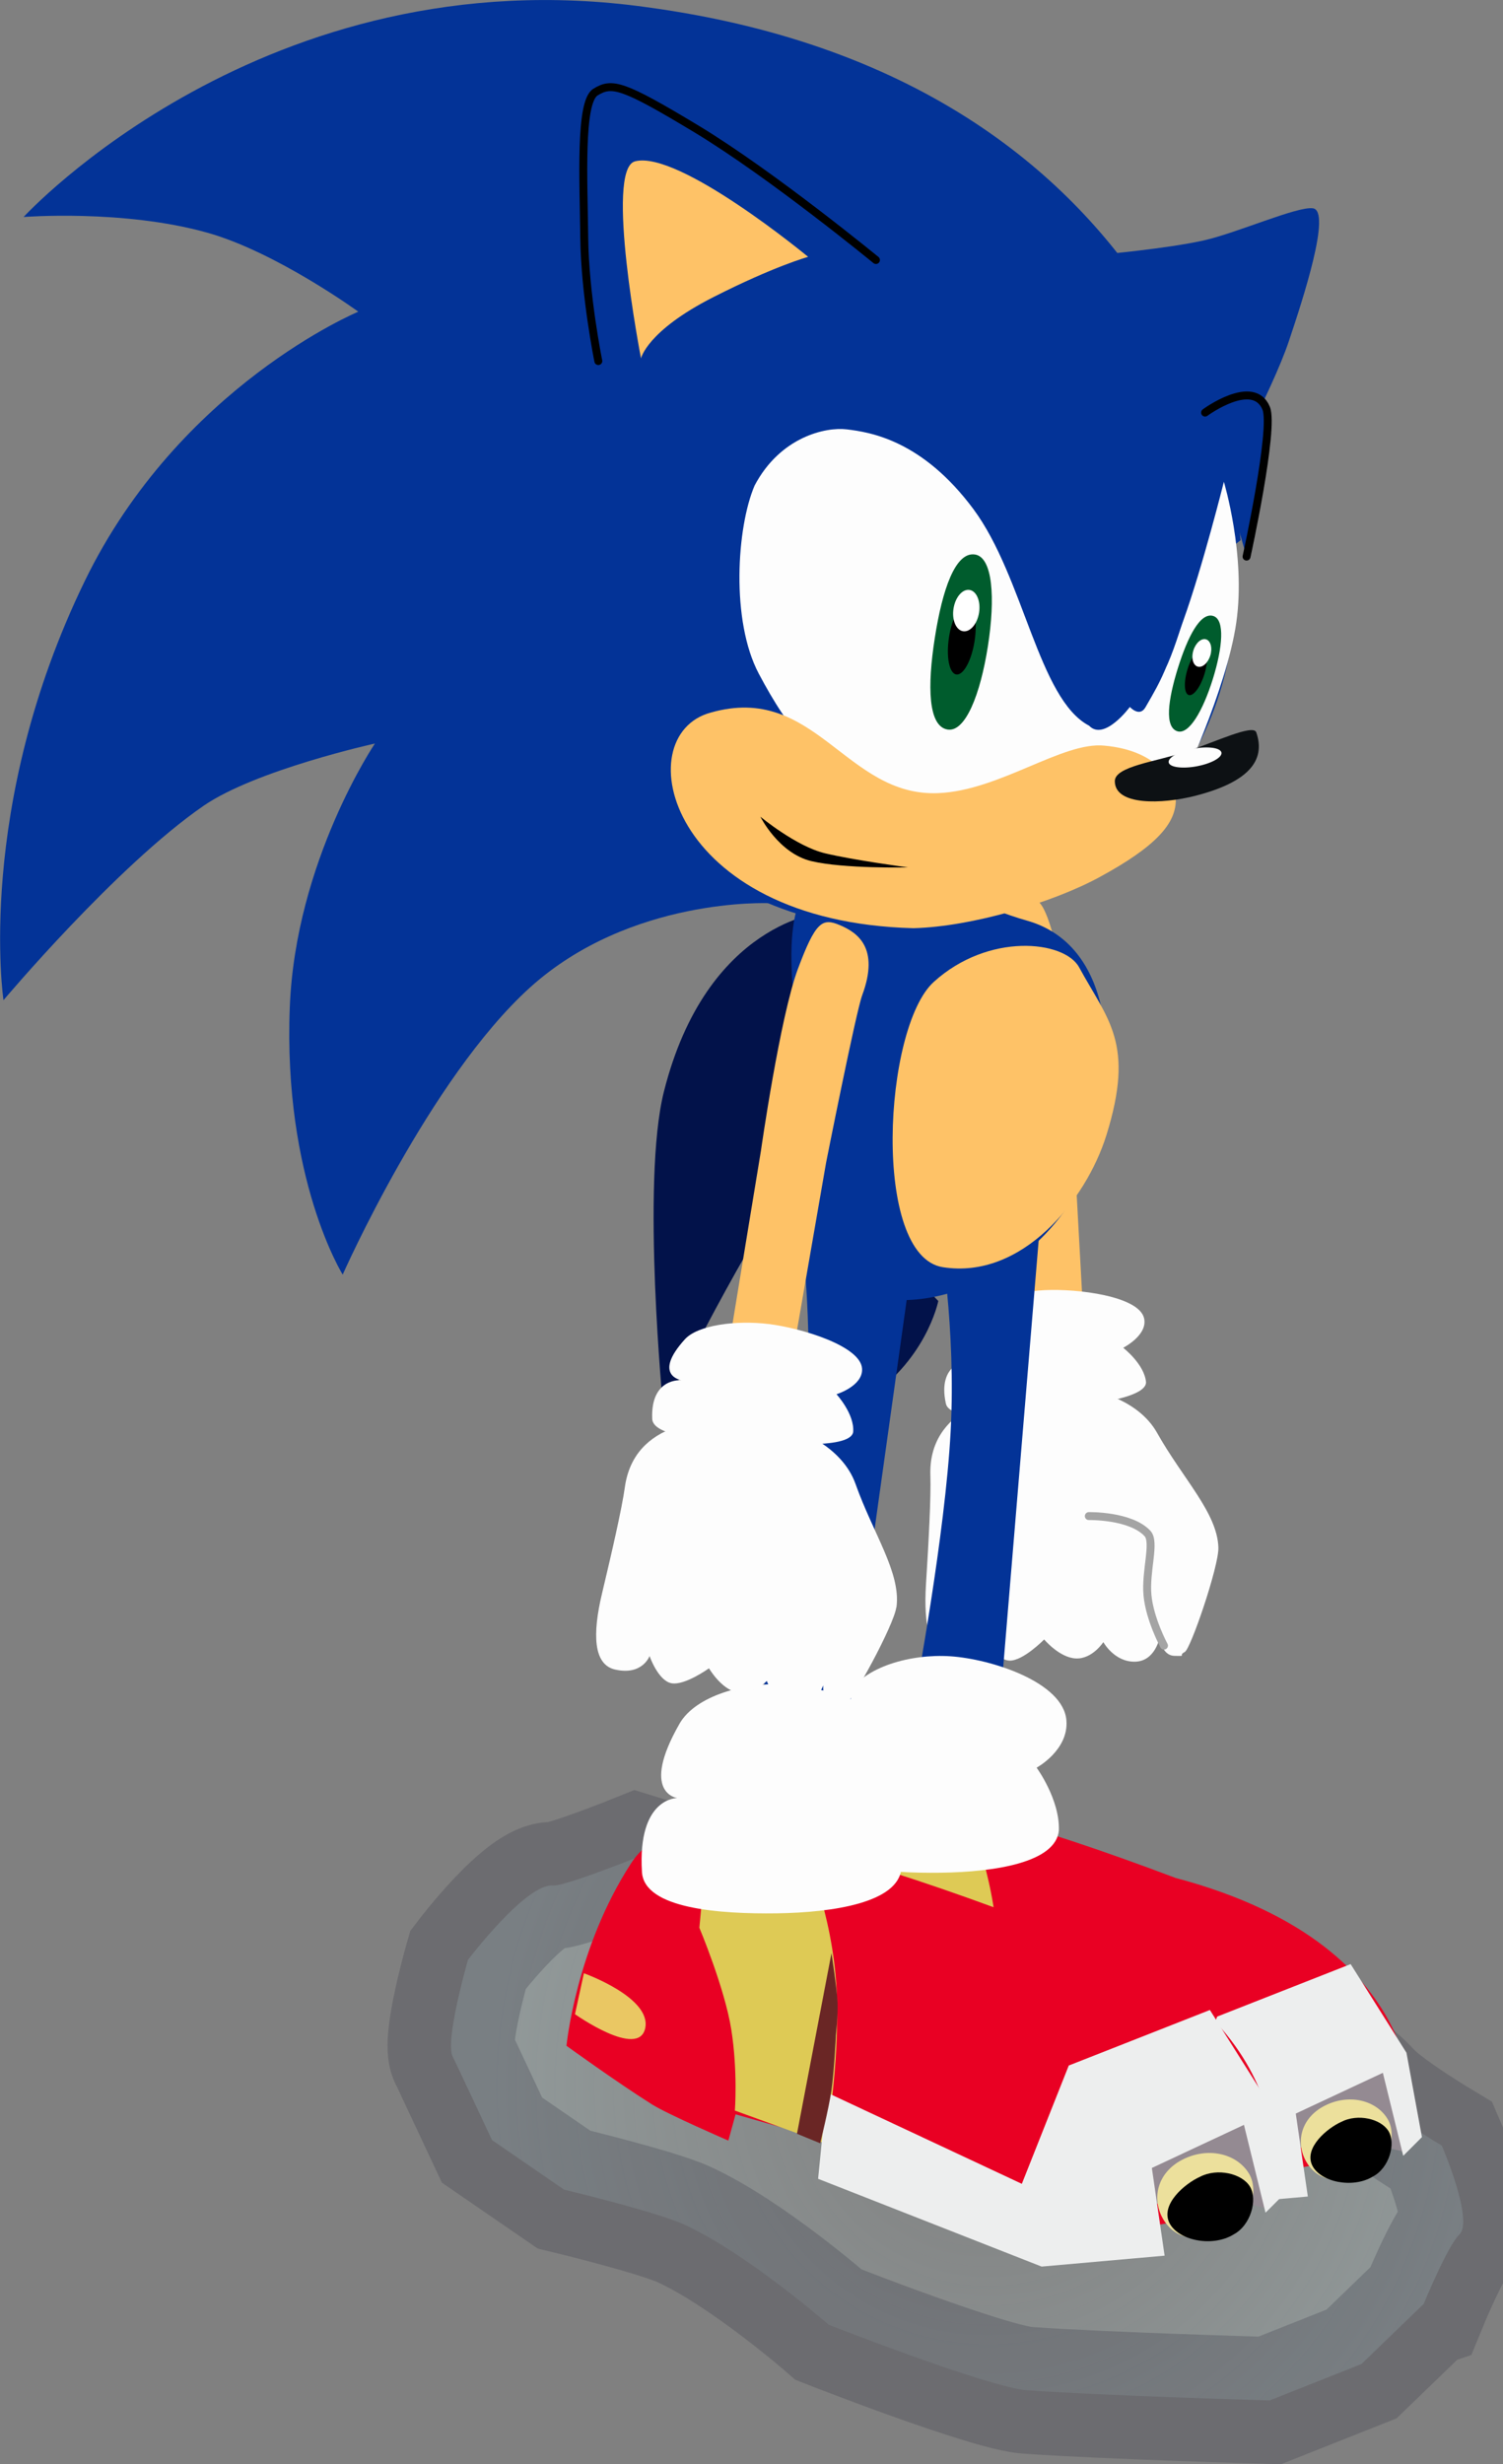 <svg version="1.1" xmlns="http://www.w3.org/2000/svg" xmlns:xlink="http://www.w3.org/1999/xlink" width="23.696" height="38.828" viewBox="0,0,23.696,38.828"><rect x="0" y="0" width="23.696" height="38.828" fill="#808080" stroke="none"/><defs><radialGradient cx="239.535" cy="196.413" r="7.811" gradientUnits="userSpaceOnUse" id="color-1"><stop offset="0" stop-color="#d6feff" stop-opacity="0"/><stop offset="1" stop-color="#d6feff" stop-opacity="0.2"/></radialGradient></defs><g transform="translate(-223.954,-163.537)"><g data-paper-data="{&quot;isPaintingLayer&quot;:true}" fill-rule="nonzero" stroke-linejoin="miter" stroke-miterlimit="10" stroke-dasharray="" stroke-dashoffset="0" style="mix-blend-mode: normal"><path d="M246.396,199.842l-0.977,0.943l-1.447,0.574c0,0 -2.651,-0.075 -3.824,-0.16c-0.607,-0.044 -3.129,-1.033 -3.129,-1.033c0,0 -1.287,-1.125 -2.281,-1.579c-0.441,-0.202 -1.892,-0.55 -1.892,-0.55l-1.135,-0.78c0,0 -0.603,-1.287 -0.618,-1.313c-0.133,-0.236 0.239,-1.527 0.239,-1.527c0,0 0.915,-1.207 1.338,-1.171c0.182,0.016 1.328,-0.444 1.328,-0.444c0,0 0.939,0.293 1.638,0.437c2.852,0.589 8.328,1.588 9.894,3.288c0.264,0.286 1.155,0.817 1.155,0.817c0,0 0.509,1.178 0.277,1.401c-0.187,0.179 -0.563,1.096 -0.563,1.096z" data-paper-data="{&quot;index&quot;:null}" fill="url(#color-1)" stroke-opacity="0.251" stroke="#313040" stroke-width="2" stroke-linecap="butt"/><g data-paper-data="{&quot;index&quot;:null}" fill="#033397" stroke-width="0"><path d="M238.111,178.177c-2.935,0 -5.315,-2.379 -5.315,-5.315c0,-2.935 2.379,-5.315 5.315,-5.315c2.935,0 5.315,2.379 5.315,5.315c0,2.935 -2.379,5.315 -5.315,5.315z" stroke="none" stroke-linecap="butt"/><path d="M236.084,177.768c0,0 -2.194,-0.102 -3.778,1.332c-1.584,1.434 -2.949,4.52 -2.949,4.52c0,0 -0.941,-1.505 -0.834,-4.218c0.091,-2.299 1.342,-4.15 1.342,-4.15c0,0 -1.88,0.415 -2.704,0.983c-1.37,0.944 -3.152,3.061 -3.152,3.061c0,0 -0.453,-3.036 1.281,-6.603c1.494,-3.073 4.313,-4.245 4.313,-4.245c0,0 -1.294,-0.941 -2.385,-1.246c-1.325,-0.37 -2.892,-0.246 -2.892,-0.246c0,0 3.799,-4.147 9.822,-3.306c8.761,1.183 9.366,8.398 9.366,8.398" stroke="#000000" stroke-linecap="round"/></g><path d="M239.552,178.765c-0.197,-0.755 0.188,-0.957 0.472,-1.047c0.284,-0.089 0.384,-0.029 0.58,0.726c0.197,0.754 0.265,2.83 0.265,2.83l0.172,3.135l-1.02,-0.036l-0.192,-2.997c0,0 -0.208,-2.346 -0.277,-2.61z" data-paper-data="{&quot;index&quot;:null}" fill="#fec267" stroke="none" stroke-width="0" stroke-linecap="butt"/><g data-paper-data="{&quot;index&quot;:null}"><g><path d="M243.163,187.92c0.01,0.288 -0.436,1.597 -0.53,1.646c-0.114,0.059 0.048,0.066 -0.163,0.061c-0.211,-0.006 -0.231,-0.3 -0.231,-0.3c0,0 -0.065,0.386 -0.391,0.392c-0.326,0.007 -0.499,-0.308 -0.499,-0.308c0,0 -0.174,0.269 -0.433,0.257c-0.259,-0.011 -0.5,-0.299 -0.5,-0.299c0,0 -0.333,0.34 -0.546,0.333c-0.213,-0.007 -0.41,-0.363 -0.41,-0.363c0,0 -0.057,0.328 -0.503,0.302c-0.347,-0.02 -0.445,-0.486 -0.404,-1.144c0.042,-0.667 0.08,-1.371 0.069,-1.711c-0.034,-1.03 1.011,-1.355 2.041,-1.389c0.482,-0.016 1.227,0.172 1.533,0.716c0.411,0.73 0.949,1.26 0.967,1.807z" fill="#fdfdfd" stroke="none" stroke-width="0" stroke-linecap="butt"/><path d="M241.12,187.425c0,0 0.657,-0.014 0.925,0.274c0.127,0.136 -0.036,0.593 -0,0.974c0.036,0.381 0.26,0.793 0.26,0.793" fill="none" stroke="#a4a4a4" stroke-width="0.125" stroke-linecap="round"/></g><path d="M240.41,185.745c-0.412,0.045 -1.476,0.221 -1.544,-0.095c-0.139,-0.64 0.349,-0.678 0.349,-0.678c0,0 -0.467,0.006 -0.056,-0.644c0.163,-0.258 0.745,-0.437 1.263,-0.463c0.517,-0.026 1.486,0.094 1.569,0.441c0.064,0.268 -0.329,0.467 -0.329,0.467c0,0 0.336,0.259 0.36,0.543c0.001,0.297 -1.246,0.389 -1.612,0.429z" fill="#fdfdfd" stroke="none" stroke-width="0" stroke-linecap="butt"/></g><path d="M236.933,177.911c0,0 0.844,1.924 1.504,1.924c0.659,0 -1.062,0.911 -1.99,2.277c-0.928,1.367 -2.034,3.648 -2.034,3.648c0,0 -0.353,-3.592 0.008,-5.023c0.677,-2.686 2.513,-2.826 2.513,-2.826z" data-paper-data="{&quot;index&quot;:null}" fill="#02124a" stroke="none" stroke-width="0" stroke-linecap="butt"/><path d="M238.382,190.241c0,0 0.473,-2.515 0.56,-4.156c0.087,-1.641 -0.176,-3.114 -0.176,-3.114l1.567,0.068l-0.694,8.344z" data-paper-data="{&quot;index&quot;:null}" fill="#033397" stroke="none" stroke-width="0" stroke-linecap="butt"/><g data-paper-data="{&quot;index&quot;:null}" stroke="none" stroke-width="0" stroke-linecap="butt"><path d="M246.208,197.055c0,0 -1.313,1.125 -4.487,0.522c-0.691,-0.131 -2.277,-0.603 -2.277,-0.603l0.055,-0.557l-1.323,-0.376l-0.108,0.391c0,0 -0.91,-0.395 -1.139,-0.54c-0.542,-0.343 -1.274,-0.873 -1.274,-0.873c0,0 0.14,-1.454 0.963,-2.718c0.325,-0.499 1.035,-0.997 5.869,0.825c4.178,1.109 3.723,3.928 3.723,3.928z" fill="#e90023"/><path d="M246.155,197.052l-0.046,0.394l-0.983,-0.24l-0.745,0.188l0.085,0.759l-1.032,-0.957l0.645,-0.962l1.747,-0.384l0.329,1.202z" fill="#948a92"/><path d="M238.165,195.984c0,0 0.044,-0.591 -0.053,-1.209c-0.098,-0.618 -0.476,-1.515 -0.476,-1.515l0.115,-1.236l1.423,0.021c0,0 0.452,0.974 0.508,2.15c0.053,1.108 -0.166,2.281 -0.166,2.281z" fill="#deca55"/><path d="M245.756,196.197l-1.373,0.642l0.19,1.307l-1.833,0.162l-3.333,-1.308l0.127,-1.287l2.91,1.361l0.7,-1.763l2.104,-0.827l0.88,1.397l0.244,1.329l-0.295,0.295z" fill="#edeeee"/><g><path d="M245.487,197.814c-0.437,0.137 -0.753,0.089 -0.932,-0.205c-0.18,-0.295 -0.104,-0.694 0.281,-0.892c0.385,-0.198 0.813,-0.089 0.993,0.205c0.18,0.295 -0.035,0.796 -0.341,0.892z" fill="#ece09c"/><path d="M245.597,197.832c-0.317,0.193 -0.829,0.086 -0.955,-0.177c-0.132,-0.276 0.233,-0.584 0.46,-0.686c0.257,-0.132 0.623,-0.05 0.743,0.147c0.12,0.197 0.009,0.584 -0.248,0.716z" fill="#000000"/></g><path d="M239.671,194.879c0,0 -0.028,0.544 -0.067,0.812c-0.038,0.263 -0.166,0.78 -0.166,0.78l-0.346,-0.142l0.515,-2.691c0,0 0.078,0.508 0.09,0.73c0.01,0.185 -0.025,0.511 -0.025,0.511z" fill="#6a2625"/><path d="M235.914,193.938c0,0 1.014,0.361 0.914,0.82c-0.1,0.46 -1.047,-0.21 -1.047,-0.21l0.133,-0.611z" fill="#eac763"/><path d="M240.648,192.377c-0.045,0.507 -1.014,0.656 -1.859,0.667c-0.845,0.011 -1.976,-0.066 -2.009,-0.616c-0.068,-1.116 0.527,-1.102 0.527,-1.102c0,0 -0.565,-0.067 0.033,-1.109c0.237,-0.413 0.969,-0.625 1.599,-0.583c0.63,0.041 1.782,0.404 1.828,1.012c0.036,0.469 -0.47,0.743 -0.47,0.743c0,0 0.366,0.498 0.351,0.987z" fill="#fdfdfd"/></g><path d="M238.747,184.036c0,0 -0.191,0.97 -1.209,1.595c-1.018,0.625 -3.257,1.147 -3.257,1.147c0,0 2.169,-1.744 2.746,-2.464c0.481,-0.6 0.482,-1.56 0.482,-1.56l1.238,1.282z" data-paper-data="{&quot;index&quot;:null}" fill="#02124a" stroke="none" stroke-width="0" stroke-linecap="butt"/><path d="M237.614,183.947c-0.799,-0.224 -1.378,-0.704 -1.073,-2.541c0.17,-1.024 -0.286,-2.61 -0.029,-3.531c0.431,-1.54 2.287,-0.209 3.627,0.166c1.341,0.375 1.471,2.126 1.04,3.667c-0.431,1.54 -2.226,2.614 -3.566,2.239z" data-paper-data="{&quot;index&quot;:null}" fill="#033397" stroke="none" stroke-width="0" stroke-linecap="butt"/><path d="M241.397,181.424c-0.32,1.026 -1.331,2.278 -2.58,2.079c-1.121,-0.179 -0.938,-3.772 -0.142,-4.494c0.862,-0.783 2.061,-0.655 2.292,-0.231c0.456,0.836 0.882,1.197 0.43,2.646z" data-paper-data="{&quot;index&quot;:null}" fill="#fec267" stroke="none" stroke-width="0" stroke-linecap="butt"/><path d="M235.75,191.158c0,0 0.672,-2.707 0.867,-4.495c0.195,-1.789 -0.002,-3.427 -0.002,-3.427l1.711,0.23l-1.27,9.068z" data-paper-data="{&quot;index&quot;:null}" fill="#033397" stroke="none" stroke-width="0" stroke-linecap="butt"/><path d="M233.387,169.226c0,0 -0.212,-1.04 -0.222,-1.946c-0.01,-0.906 -0.075,-2.135 0.176,-2.291c0.259,-0.16 0.42,-0.128 1.6,0.584c1.18,0.713 2.823,2.061 2.823,2.061" data-paper-data="{&quot;index&quot;:null}" fill="#033397" stroke="#000000" stroke-width="0.125" stroke-linecap="round"/><path d="M241.347,167.545c0,0 1.001,-0.091 1.573,-0.217c0.525,-0.115 1.486,-0.544 1.733,-0.509c0.295,0.042 -0.151,1.415 -0.381,2.099c-0.263,0.783 -1.112,2.341 -1.112,2.341" data-paper-data="{&quot;index&quot;:null}" fill="#033397" stroke="#000000" stroke-width="0" stroke-linecap="round"/><path d="M243.249,171.127c0,0 0.35,1.155 0.196,2.22c-0.154,1.065 -0.894,2.608 -0.894,2.608c0,0 -0.734,-0.555 -0.872,-0.587c-1.117,-0.265 -2.226,1.08 -3.457,0.819c-1.232,-0.261 -1.862,-1.2 -2.305,-2.035c-0.443,-0.835 -0.348,-2.308 -0.066,-2.965c0.408,-0.772 1.126,-0.924 1.45,-0.885c0.376,0.045 1.193,0.172 1.999,1.256c0.796,1.072 1.026,2.995 1.824,3.413c0.24,0.251 0.643,-0.295 0.643,-0.295c0,0 0.151,0.168 0.245,0.007c0.293,-0.504 0.296,-0.532 0.598,-1.369c0.302,-0.837 0.64,-2.188 0.64,-2.188z" data-paper-data="{&quot;index&quot;:null}" fill="#fdfdfd" stroke="#000000" stroke-width="0" stroke-linecap="butt"/><path d="M242.491,176.114c0.016,0.393 -0.309,0.759 -1.205,1.245c-0.736,0.399 -2.007,0.779 -2.931,0.803c-3.877,-0.1 -4.526,-3.039 -3.196,-3.397c1.651,-0.472 2.125,1.328 3.585,1.269c0.972,-0.039 1.963,-0.818 2.625,-0.748c0.854,0.077 1.112,0.585 1.122,0.828z" data-paper-data="{&quot;index&quot;:null}" fill="#fec267" stroke="#000000" stroke-width="0" stroke-linecap="butt"/><path d="M242.953,170.038c0,0 0.759,-0.559 0.963,-0.069c0.133,0.321 -0.309,2.338 -0.309,2.338" data-paper-data="{&quot;index&quot;:null}" fill="#033397" stroke="#000000" stroke-width="0.125" stroke-linecap="round"/><path d="M243.76,175.076c0.156,0.448 -0.13,0.787 -0.961,1c-0.525,0.134 -1.269,0.157 -1.269,-0.231c0,-0.234 0.652,-0.307 1.115,-0.461c0.463,-0.154 1.068,-0.444 1.115,-0.308z" data-paper-data="{&quot;index&quot;:null}" fill="#0d1114" stroke="none" stroke-width="0" stroke-linecap="butt"/><path d="M243.211,175.395c0.014,0.077 -0.16,0.173 -0.39,0.216c-0.23,0.043 -0.428,0.015 -0.442,-0.061c-0.014,-0.077 0.16,-0.173 0.39,-0.216c0.23,-0.043 0.428,-0.015 0.442,0.061z" data-paper-data="{&quot;index&quot;:null}" fill="#fdfdfd" stroke="none" stroke-width="0" stroke-linecap="butt"/><path d="M236.695,167.584c0,0 -0.53,0.145 -1.493,0.634c-1.053,0.534 -1.142,0.966 -1.142,0.966c0,0 -0.576,-2.98 -0.094,-3.105c0.691,-0.179 2.729,1.505 2.729,1.505z" data-paper-data="{&quot;index&quot;:null}" fill="#fec267" stroke="none" stroke-width="0" stroke-linecap="butt"/><g data-paper-data="{&quot;index&quot;:null}" stroke="none" stroke-width="0" stroke-linecap="butt"><path d="M239.326,172.274c0.279,0.044 0.322,0.683 0.203,1.444c-0.119,0.762 -0.355,1.357 -0.634,1.314c-0.31,-0.048 -0.322,-0.683 -0.203,-1.444c0.119,-0.762 0.324,-1.362 0.634,-1.314z" fill="#005c2d"/><path d="M239.205,173.049c0.111,0.017 0.162,0.281 0.114,0.589c-0.048,0.308 -0.177,0.544 -0.289,0.526c-0.111,-0.017 -0.162,-0.281 -0.114,-0.589c0.048,-0.308 0.177,-0.544 0.289,-0.526z" fill="#000000"/><path d="M239.239,172.832c0.111,0.017 0.179,0.177 0.151,0.357c-0.028,0.18 -0.141,0.311 -0.252,0.294c-0.111,-0.017 -0.179,-0.177 -0.151,-0.357c0.028,-0.18 0.141,-0.311 0.252,-0.294z" fill="#ffffff"/></g><g data-paper-data="{&quot;index&quot;:null}" stroke="none" stroke-width="0" stroke-linecap="butt"><path d="M243.075,174.237c-0.157,0.501 -0.375,0.879 -0.559,0.822c-0.204,-0.064 -0.148,-0.493 0.008,-0.994c0.157,-0.501 0.355,-0.886 0.559,-0.822c0.184,0.057 0.148,0.493 -0.008,0.994z" fill="#005c2d"/><path d="M242.942,174.162c-0.063,0.203 -0.174,0.349 -0.247,0.326c-0.073,-0.023 -0.081,-0.206 -0.018,-0.409c0.063,-0.203 0.174,-0.349 0.247,-0.326c0.073,0.023 0.081,0.206 0.018,0.409z" fill="#000000"/><path d="M242.969,173.611c0.073,0.023 0.103,0.137 0.066,0.256c-0.037,0.118 -0.126,0.196 -0.2,0.173c-0.073,-0.023 -0.103,-0.137 -0.066,-0.256c0.037,-0.118 0.126,-0.196 0.2,-0.173z" fill="#ffffff"/></g><path d="M235.942,176.405c0,0 0.563,0.468 1.02,0.577c0.456,0.109 1.307,0.222 1.307,0.222c0,0 -1.008,0.024 -1.524,-0.099c-0.516,-0.123 -0.803,-0.7 -0.803,-0.7z" data-paper-data="{&quot;index&quot;:null}" fill="#000000" stroke="#000000" stroke-width="0" stroke-linecap="butt"/><path d="M242.123,172.307c0.186,0 0.506,0.928 0.506,0.928c0,0 -0.136,0.466 -0.26,0.749c-0.124,0.284 -0.382,0.719 -0.382,0.719c0,0 -0.304,0.098 -0.304,-0.489c0,-0.587 0.252,-1.907 0.439,-1.907z" data-paper-data="{&quot;index&quot;:null}" fill="#033397" stroke="none" stroke-width="0" stroke-linecap="butt"/><g data-paper-data="{&quot;index&quot;:null}" stroke="none" stroke-width="0" stroke-linecap="butt"><path d="M244.045,197.924c0,0 -1.389,1.19 -4.745,0.552c-0.73,-0.139 -2.408,-0.638 -2.408,-0.638l0.058,-0.589l-1.399,-0.398l-0.114,0.414c0,0 -0.962,-0.417 -1.205,-0.571c-0.573,-0.362 -1.347,-0.923 -1.347,-0.923c0,0 0.148,-1.537 1.018,-2.874c0.343,-0.527 1.094,-1.054 6.206,0.873c4.418,1.173 3.936,4.154 3.936,4.154z" fill="#e90023"/><path d="M243.988,197.921l-0.049,0.416l-1.04,-0.254l-0.788,0.199l0.09,0.802l-1.091,-1.012l0.682,-1.017l1.847,-0.406l0.348,1.272z" fill="#948a92"/><path d="M235.54,196.792c0,0 0.047,-0.625 -0.057,-1.279c-0.104,-0.654 -0.503,-1.602 -0.503,-1.602l0.122,-1.307l1.505,0.023c0,0 0.478,1.029 0.537,2.273c0.056,1.172 -0.175,2.412 -0.175,2.412z" fill="#deca55"/><path d="M243.566,197.017l-1.452,0.679l0.201,1.382l-1.939,0.172l-3.524,-1.383l0.135,-1.361l3.077,1.44l0.74,-1.864l2.225,-0.875l0.931,1.477l0.258,1.405l-0.312,0.312z" fill="#edeeee"/><g><path d="M243.644,197.783c0.19,0.312 -0.037,0.842 -0.361,0.944c-0.462,0.145 -0.796,0.095 -0.986,-0.217c-0.19,-0.312 -0.11,-0.734 0.297,-0.944c0.407,-0.209 0.86,-0.095 1.05,0.217z" fill="#ece09c"/><path d="M243.399,198.746c-0.336,0.204 -0.876,0.091 -1.01,-0.187c-0.14,-0.292 0.247,-0.618 0.486,-0.725c0.272,-0.14 0.659,-0.052 0.785,0.155c0.127,0.208 0.01,0.618 -0.262,0.757z" fill="#000000"/></g><path d="M237.132,195.623c0,0 -0.029,0.576 -0.071,0.859c-0.041,0.278 -0.176,0.825 -0.176,0.825l-0.366,-0.15l0.544,-2.846c0,0 0.083,0.538 0.095,0.772c0.01,0.196 -0.027,0.54 -0.027,0.54z" fill="#6a2625"/><path d="M233.159,194.628c0,0 1.072,0.382 0.967,0.867c-0.106,0.486 -1.107,-0.222 -1.107,-0.222l0.141,-0.646z" fill="#eac763"/><path d="M238.165,192.978c-0.047,0.536 -1.072,0.694 -1.966,0.706c-0.894,0.012 -2.089,-0.07 -2.124,-0.651c-0.072,-1.18 0.558,-1.165 0.558,-1.165c0,0 -0.597,-0.071 0.035,-1.173c0.251,-0.437 1.025,-0.66 1.69,-0.617c0.666,0.044 1.884,0.427 1.933,1.07c0.038,0.495 -0.497,0.786 -0.497,0.786c0,0 0.387,0.526 0.371,1.044z" fill="#fdfdfd"/></g><path d="M237.193,178.113c0.274,0.115 0.634,0.353 0.354,1.106c-0.098,0.263 -0.569,2.637 -0.569,2.637l-0.528,3.039l-1.022,-0.047l0.523,-3.181c0,0 0.301,-2.11 0.582,-2.862c0.281,-0.753 0.387,-0.807 0.66,-0.692z" data-paper-data="{&quot;index&quot;:null}" fill="#fec267" stroke="none" stroke-width="0" stroke-linecap="butt"/><g data-paper-data="{&quot;index&quot;:null}" fill="#fdfdfd" stroke="none" stroke-width="0" stroke-linecap="butt"><g><path d="M238.085,188.863c-0.04,0.286 -0.702,1.499 -0.803,1.531c-0.122,0.039 0.036,0.074 -0.171,0.032c-0.207,-0.042 -0.177,-0.335 -0.177,-0.335c0,0 -0.13,0.369 -0.452,0.32c-0.322,-0.049 -0.439,-0.388 -0.439,-0.388c0,0 -0.217,0.235 -0.47,0.18c-0.253,-0.055 -0.441,-0.38 -0.441,-0.38c0,0 -0.386,0.278 -0.595,0.235c-0.209,-0.043 -0.342,-0.428 -0.342,-0.428c0,0 -0.112,0.313 -0.547,0.212c-0.338,-0.079 -0.356,-0.555 -0.203,-1.196c0.155,-0.65 0.313,-1.337 0.36,-1.674c0.142,-1.021 1.227,-1.163 2.248,-1.021c0.478,0.066 1.179,0.378 1.389,0.967c0.28,0.789 0.72,1.403 0.645,1.946z"/></g><path d="M235.743,186.25c-0.413,-0.026 -1.492,-0.034 -1.506,-0.357c-0.028,-0.654 0.459,-0.609 0.459,-0.609c0,0 -0.461,-0.074 0.055,-0.644c0.204,-0.226 0.809,-0.304 1.323,-0.241c0.514,0.063 1.448,0.345 1.471,0.702c0.018,0.275 -0.403,0.404 -0.403,0.404c0,0 0.287,0.312 0.263,0.596c-0.049,0.292 -1.294,0.171 -1.662,0.147z"/></g></g></g></svg>